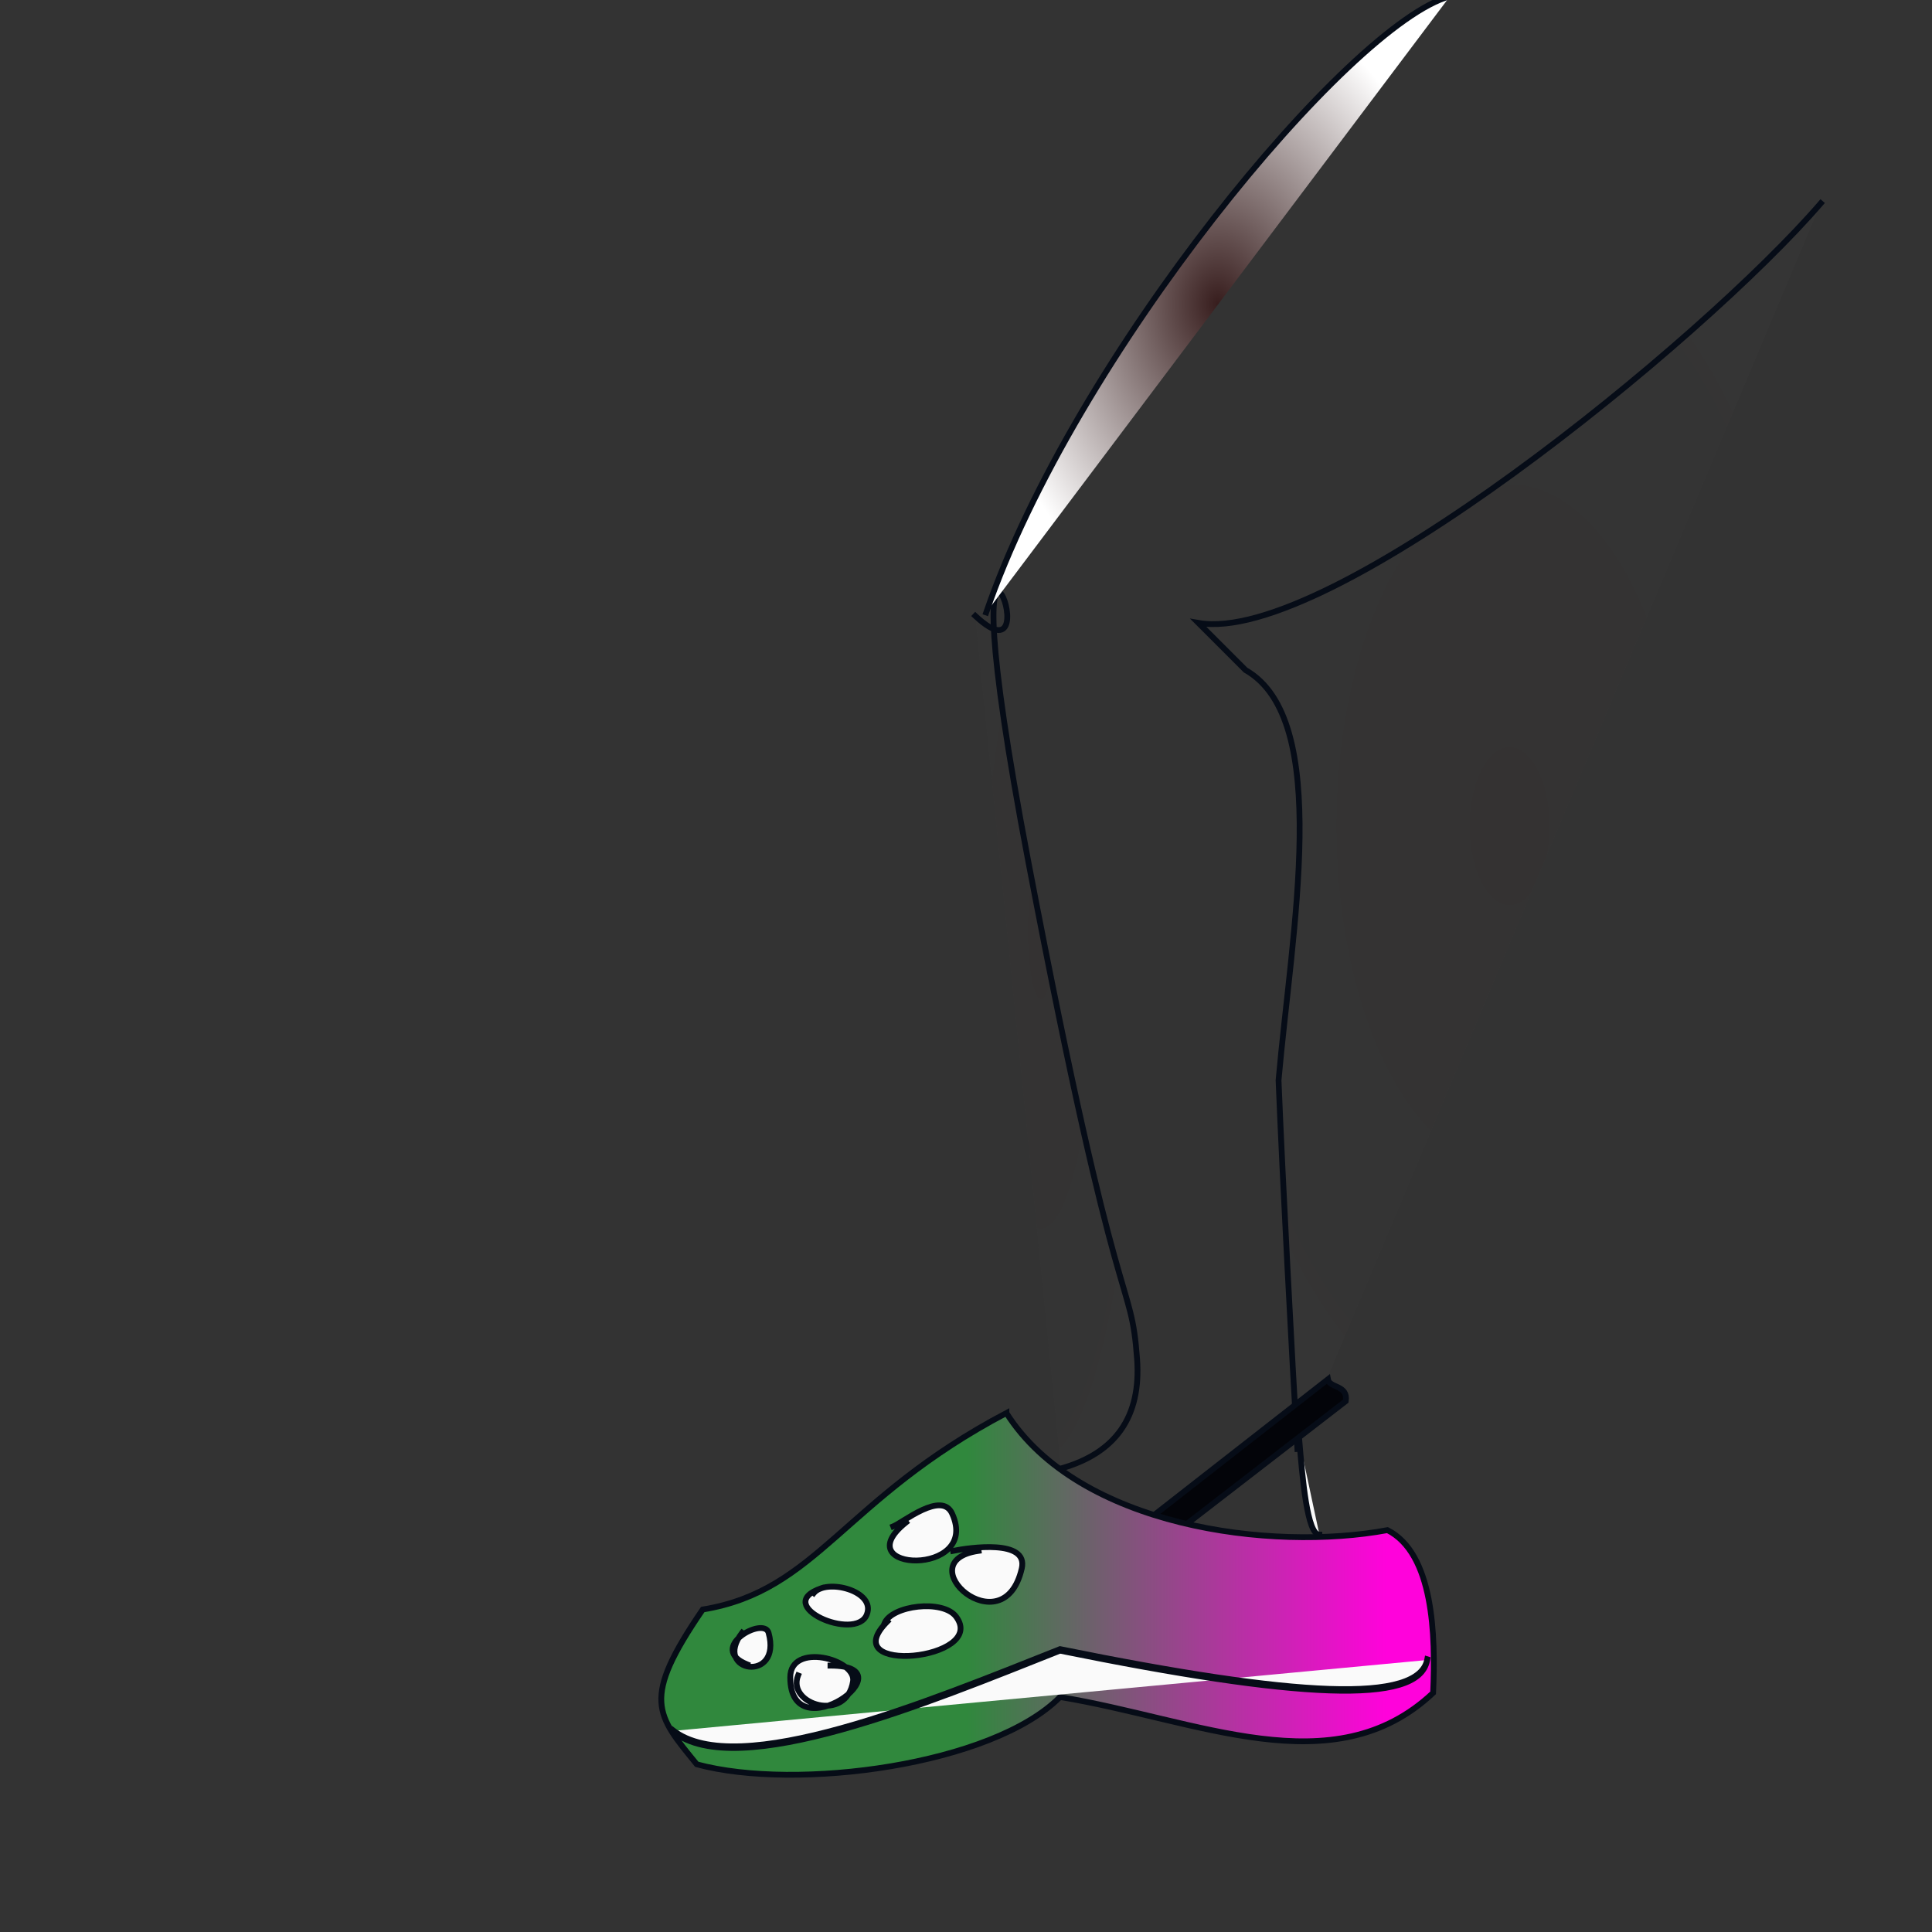 <svg id="eeYnZ2I8kER1" xmlns="http://www.w3.org/2000/svg" xmlns:xlink="http://www.w3.org/1999/xlink" viewBox="0 0 200 200" shape-rendering="geometricPrecision" text-rendering="geometricPrecision"><rect x="0" y="0" width="200" height="200" fill="#333333" stroke="none"/><defs><radialGradient id="eeYnZ2I8kER2-fill" cx="0" cy="0" r="0.5" spreadMethod="pad" gradientUnits="objectBoundingBox" gradientTransform="translate(0.5 0.5)"><stop id="eeYnZ2I8kER2-fill-0" offset="0%" stop-color="#9f1414"/><stop id="eeYnZ2I8kER2-fill-1" offset="100%" stop-color="#fff"/></radialGradient><radialGradient id="eeYnZ2I8kER3-fill" cx="0" cy="0" r="0.5" spreadMethod="pad" gradientUnits="objectBoundingBox" gradientTransform="translate(0.5 0.5)"><stop id="eeYnZ2I8kER3-fill-0" offset="0%" stop-color="#9f1414"/><stop id="eeYnZ2I8kER3-fill-1" offset="100%" stop-color="#fff"/></radialGradient><radialGradient id="eeYnZ2I8kER4-fill" cx="0" cy="0" r="0.5" spreadMethod="pad" gradientUnits="objectBoundingBox" gradientTransform="translate(0.5 0.5)"><stop id="eeYnZ2I8kER4-fill-0" offset="0%" stop-color="#371d1d"/><stop id="eeYnZ2I8kER4-fill-1" offset="100%" stop-color="#fff"/></radialGradient><linearGradient id="eeYnZ2I8kER7-fill" x1="0" y1="0.5" x2="1" y2="0.5" spreadMethod="pad" gradientUnits="objectBoundingBox" gradientTransform="translate(0 0)"><stop id="eeYnZ2I8kER7-fill-0" offset="41%" stop-color="#30883d"/><stop id="eeYnZ2I8kER7-fill-1" offset="94%" stop-color="#ff02db"/></linearGradient></defs><path d="M100.963,63.759c8.786,8.234-3.788-23.144,5.523,25.616s10.587,42.444,11.226,51.34q.639,8.896-7.878,11.301" transform="translate(0 0)" fill="url(#eeYnZ2I8kER2-fill)" fill-opacity="0.01" stroke="#060c17" stroke-width="0.6" stroke-linecap="square"/><path d="M134.307,150c-.565-9.621-1.541-27.975-1.952-38.17c1.363-15.457,5.583-37.348-3.417-42.464L124.057,64.484c13.427,2.369,52.128-29.168,64.429-43.441" transform="translate(0 0)" fill="url(#eeYnZ2I8kER3-fill)" fill-opacity="0.01" stroke="#060c17" stroke-width="0.6" stroke-linecap="square"/><path d="M102.093,63.404c9.089-26.476,37.597-60.956,48.005-63.786" fill="url(#eeYnZ2I8kER4-fill)" stroke="#060c17" stroke-width="0.6" stroke-linecap="square"/><path d="" fill="#090b12" stroke="#060c17" stroke-width="0.6" stroke-linecap="square"/><path d="M137.466,142.784q-25.271,19.724-25.477,19.929l2.055,1.849l25.271-19.518c.256-1.697-1.691-1.328-1.849-2.26Z" transform="translate(0 0)" fill="#030409" stroke="#060c17" stroke-width="0.6" stroke-linecap="square"/><path d="M104.182,146.276c7.475,11.791,27.432,14.358,39.448,12.122c4.748,2.408,5.003,10.849,4.726,16.847-10.301,9.708-24.471,2.743-38.623.43-6.961,7.042-27.262,9.762-37.602,6.967-4.177-5.141-5.804-6.665.616-16.026c11.896-1.942,14.512-11.432,31.435-20.34Z" transform="translate(0 0)" fill="url(#eeYnZ2I8kER7-fill)" stroke="#060c17" stroke-width="0.6" stroke-linecap="square"/><path d="" fill="#040202" stroke="#3f5787" stroke-width="0.6"/><path d="M147.739,172.575c-.9,3.615-13.499,3.074-38.009-.822-13.688,4.258-33.441,10.684-40.064,6.575" transform="matrix(1 0 0 1.276 0-48.362)" fill="#fafafa" stroke="#060c17" stroke-width="0.6" stroke-linecap="square"/><path d="M81.545,167.707c-3.132,4.11,4.186,5.249,2.743 0-.48-1.744-6.453,1.575-2.215,3.27" transform="translate(-4.725 1.319)" fill="#fafafa" stroke="#060c17" stroke-width="0.6" stroke-linecap="square"/><path d="M82.62,173.441c-1.201,3.003,5.02,4.944,5.686.609.355-2.306-6.499-4.084-6.499-.406c0,7.797,12.53-1.219,4.163-1.219" transform="translate(0 0)" fill="#fafafa" stroke="#060c17" stroke-width="0.6" stroke-linecap="square"/><path d="M85.057,164.404c-5.288,1.763,3.527,5.602,4.671,2.742.99-2.474-4.197-3.778-5.483-2.234" transform="translate(0 0)" fill="#fafafa" stroke="#060c17" stroke-width="0.6" stroke-linecap="square"/><path d="M91.861,167.857c-5.599,5.599,10.473,3.979,7.108-.508-1.353-1.804-6.661-1.17-7.413.711" transform="translate(0 0)" fill="#fafafa" stroke="#060c17" stroke-width="0.6" stroke-linecap="square"/><path d="M93.79,157.601c-6.412,5.129,7.774,5.69,4.773-.914-1.08-2.376-5.069.911-6.093,1.32" transform="translate(0 0)" fill="#fafafa" stroke="#060c17" stroke-width="0.6" stroke-linecap="square"/><path d="M101.304,160.545c-7.495,1.071,2.566,10.071,4.468,1.828.711-3.083-5.435-2.162-7.108-1.828" fill="#fafafa" stroke="#060c17" stroke-width="0.6" stroke-linecap="square"/><path d="M134.504,149.112c.329,3.916.81,9.773,2.081,9.756" transform="translate(0 0)" fill="#fafafa" stroke="#060c17" stroke-width="0.6" stroke-linecap="square"/></svg>
